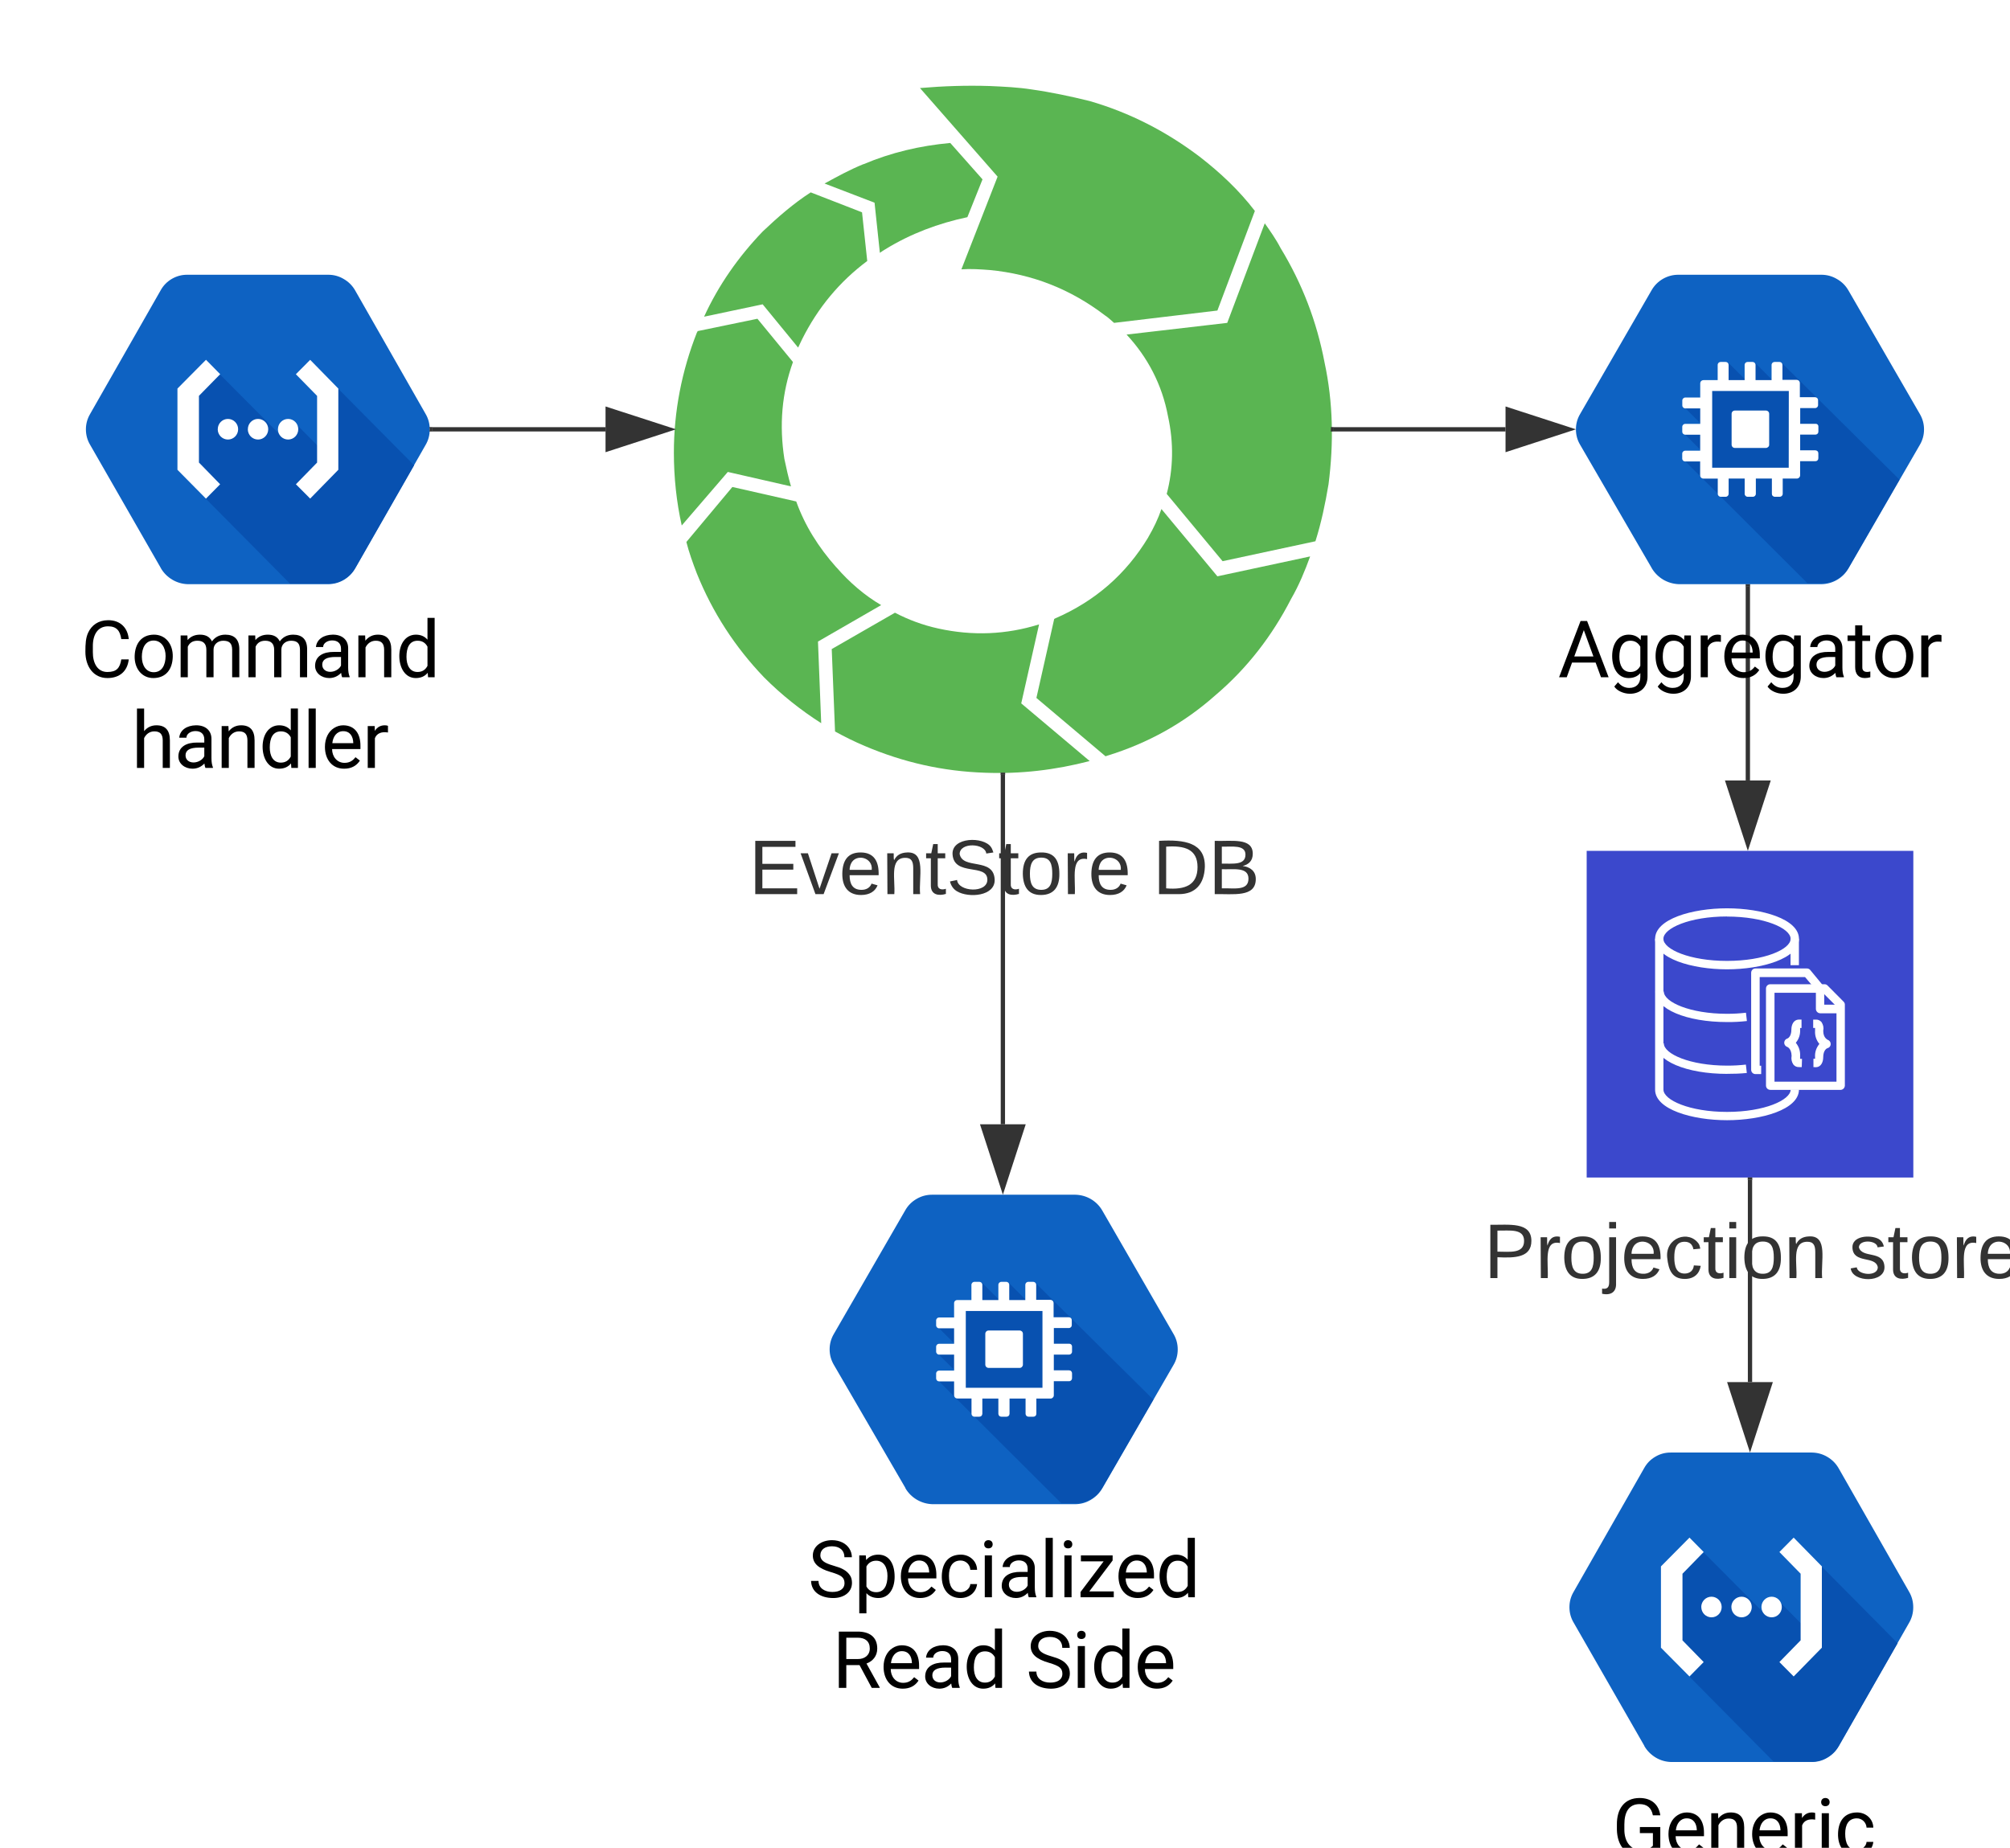 <svg xmlns="http://www.w3.org/2000/svg" xmlns:xlink="http://www.w3.org/1999/xlink" xmlns:lucid="lucid" width="467.66" height="430.01"><g transform="translate(-453.333 -261.991)" lucid:page-tab-id="kGH0RpsZ0XR1"><path d="M0 0h1760v1360H0z" fill="#fff"/><path d="M860 398.4v45.22" stroke="#333" fill="none"/><path d="M860.5 398.42h-1v-.5h1z" stroke="#333" stroke-width=".05" fill="#333"/><path d="M860 458.38l-4.64-14.26h9.28z" stroke="#333" fill="#333"/><g class="lucid-layer" lucid:layer-id="4e10FtYQ.9FP" display="block"><path d="M610.5 453.97h152.72V478h-152.7z" fill="none"/><use xlink:href="#a" transform="matrix(1,0,0,1,610.51,453.972) translate(17.05 16.1)"/><use xlink:href="#b" transform="matrix(1,0,0,1,610.51,453.972) translate(111 16.1)"/><path d="M736.58 334.26l8.72-23.18c-3.67-4.8-8.1-8.95-12.86-12.63-7.8-5.9-16.23-10.23-25.56-12.94-4.44-1.1-9.04-2.07-13.48-2.7-3.2-.5-6.43-.65-9.8-.8-5.35-.17-10.7 0-16.22.47l18.06 20.62-8.42 21.57c2.14-.16 4.44 0 6.58.16 9.96.95 18.84 4.47 26.8 10.54.76.48 1.38 1.12 2.14 1.76z" stroke="#000" stroke-opacity="0" stroke-width=".98" fill="#5ab552"/><path d="M654.2 300.2c-3.2 1.3-6.1 2.9-9.02 4.5l11.63 4.46 1.24 11.67c.46-.32.92-.64 1.22-.8 5.97-3.68 12.4-6.07 19.14-7.5l3.52-8.8-7.5-8.47c-7.04.64-13.78 2.23-20.2 4.95z" stroke="#000" stroke-opacity="0" stroke-width=".98" fill="#5ab552"/><path d="M653.9 311.4l-11.94-4.64c-3.98 2.56-7.65 5.76-11.17 9.1-5.68 5.93-10.27 12.48-13.64 19.83l13.63-2.88 8.25 10.07.92-1.93c3.68-7.35 8.73-13.43 15.16-18.22zM720.5 387c1.23-2.08 2.3-4.32 3.06-6.55l13.02 15.66 21.58-4.63c-1.22 3.36-2.6 6.72-4.44 9.9-4.44 8.64-10.25 16.16-17.6 22.4-7.35 6.54-15.77 11.18-25.1 14.05l-.47.16-16.08-13.58 4.14-18.38.3-.16c9.2-4 16.4-10.23 21.6-18.86z" stroke="#000" stroke-opacity="0" stroke-width=".98" fill="#5ab552"/><path d="M751.27 319.7c-1.07-2.07-2.44-4-3.67-5.74l-8.73 23.17-23.42 2.72c4.9 5.27 8.27 11.67 9.64 19.02 1.37 6.23 1.22 12.3-.3 18.06l13 15.66 21.6-4.64c1.37-4.32 2.3-8.8 3.05-13.27 1.23-9.6 1.07-19.03-.92-28.3-1.83-9.6-5.2-18.38-10.26-26.7zM615.63 339.05l13.93-2.88 8.27 10.07c-2.6 7.2-3.22 14.7-2 22.54.47 2.24.93 4.3 1.54 6.4l-14.7-3.36-10.72 12.46c-1.22-5.43-1.83-11.2-1.83-16.94 0-9.6 1.83-19.02 5.36-27.97 0 0 .15-.16.15-.32z" stroke="#000" stroke-opacity="0" stroke-width=".98" fill="#5ab552"/><path d="M647.93 394.03c-4.13-4.63-7.35-9.75-9.34-15.34l-14.86-3.37-10.7 12.8c.6 2.4 1.52 4.94 2.44 7.34 3.67 9.1 8.88 17.1 15.6 24.13 4.15 4.16 8.6 7.68 13.33 10.7l-.75-19 14.7-8.48c-3.83-2.24-7.36-5.27-10.42-8.8z" stroke="#000" stroke-opacity="0" stroke-width=".98" fill="#5ab552"/><path d="M661.56 404.58c3.06 1.6 6.43 2.88 10.1 3.68 7.96 1.75 15.77 1.43 23.43-.96l-4.15 18.38 15.93 13.42c-7.97 2.08-16.08 3.04-24.35 2.72-9.8-.32-18.98-2.4-28-6.23-2.3-.97-4.6-2.1-6.9-3.37l-.77-19.18z" stroke="#000" stroke-opacity="0" stroke-width=".98" fill="#5ab552"/><path d="M837.63 394.18L821 365.54c-.67-1.1-1-2.32-1-3.63 0-1.3.33-2.5 1-3.62l16.57-28.7c.64-1.14 1.53-2.04 2.66-2.7 1.14-.65 2.35-.97 3.66-.96h33.2c1.3 0 2.53.33 3.65 1 1.13.64 2.02 1.53 2.67 2.66l16.58 28.7c.66 1.12 1 2.33 1 3.63 0 1.32-.34 2.53-1 3.64l-16.58 28.7c-.65 1.14-1.54 2.02-2.67 2.68-1.12.65-2.35.98-3.65 1h-33.14c-1.3-.05-2.52-.4-3.65-1.06-1.1-.66-2-1.55-2.67-2.68zm0 0" fill="#0e62c2"/><path d="M867.87 346.43l-1.96 4.22-4.3-4.3-1.95 4.24-4.18-4.17-1.02 5.1-3.73.63-.75 3.34-4.88 1.14 4.36 4.36-4.3 1.9 4.3 4.28-4.37 1.83 28.78 28.72h3.28c1.3 0 2.53-.33 3.66-1 1.12-.64 2-1.54 2.67-2.67l11.8-20.44z" fill="#0851b0"/><path d="M864.2 357.53H857c-.15 0-.28.03-.4.1-.12.06-.22.15-.28.27-.07.12-.1.25-.1.38v7.2c0 .13.03.26.1.38.06.12.16.2.28.28.12.06.25.1.4.1h7.2c.2 0 .4-.1.53-.23.15-.13.23-.3.23-.52v-7.2c0-.13-.03-.26-.1-.38-.06-.12-.16-.2-.28-.28-.12-.06-.25-.1-.38-.1z" fill="#fff"/><path d="M875.64 356.96c.2 0 .36-.07.5-.2.13-.15.2-.3.2-.5v-1.13c0-.2-.07-.35-.2-.5-.14-.13-.3-.2-.5-.2h-3.54v-3.27c0-.14-.03-.27-.1-.4-.06-.12-.15-.2-.27-.27-.12-.07-.25-.1-.4-.1h-3.28v-3.47c0-.2-.06-.35-.2-.5-.14-.13-.3-.2-.5-.2h-1.13c-.2 0-.35.07-.5.2-.13.15-.2.3-.2.5v3.53h-3.73v-3.53c0-.2-.07-.35-.2-.5-.15-.13-.3-.2-.5-.2h-1.14c-.2 0-.36.07-.5.2-.13.15-.2.3-.2.5v3.53h-3.73v-3.53c0-.2-.06-.35-.2-.5-.14-.13-.3-.2-.5-.2h-1.14c-.2 0-.36.07-.5.2-.13.15-.2.3-.2.5v3.53h-3.28c-.14 0-.27.03-.4.1-.1.06-.2.15-.28.27-.06.12-.1.25-.1.38v3.3h-3.47c-.2 0-.35.07-.48.2-.15.14-.22.3-.22.5v1.13c0 .2.07.35.2.5.14.12.3.2.5.2h3.47v3.6h-3.48c-.2 0-.35.06-.48.2-.15.13-.22.3-.22.5v1.12c0 .2.07.35.2.5.14.12.3.2.5.2h3.47v3.72h-3.48c-.2 0-.35.06-.48.2-.15.13-.22.3-.22.5v1.13c0 .2.07.35.2.48.14.14.3.2.5.2h3.47v3.22c0 .14.03.26.1.4.06.1.16.2.28.27.12.06.25.1.4.1H853v3.53c0 .2.07.35.2.5.14.12.3.2.5.2h1.13c.2 0 .36-.08.5-.2.14-.15.2-.3.2-.5v-3.54h3.73v3.54c0 .2.07.35.2.5.14.12.3.2.5.2h1.2c.2 0 .36-.08.5-.2.13-.15.2-.3.2-.5v-3.54h3.73v3.54c0 .2.05.35.2.5.13.12.3.2.5.2h1.12c.2 0 .36-.08.5-.2.13-.15.2-.3.2-.5v-3.54h3.3c.2 0 .37-.08.52-.22.15-.15.23-.33.23-.54v-3.28h3.54c.2 0 .36-.06.5-.2s.2-.3.2-.5v-1.13c0-.2-.06-.36-.2-.5-.14-.13-.3-.2-.5-.2h-3.53v-3.66h3.54c.2 0 .36-.07.5-.2.14-.14.2-.3.2-.5v-1.12c0-.13 0-.24-.06-.35-.06-.1-.13-.2-.24-.26-.1-.05-.2-.08-.33-.08h-3.6v-3.66zm-6.13 13.88H851.7v-17.86h17.83zm0 0z" fill="#fff"/><use xlink:href="#c" transform="matrix(1,0,0,1,820,402.906) translate(-4.175 16.699)"/><path d="M490.75 394.18l-16.43-28.64c-.66-1.1-1-2.32-1-3.63 0-1.3.34-2.5 1-3.62l16.37-28.7c.62-1.14 1.5-2.04 2.62-2.7 1.12-.65 2.32-.97 3.6-.96h32.8c1.3 0 2.5.33 3.62 1 1.1.64 2 1.53 2.64 2.66l16.37 28.7c.66 1.12.98 2.33.98 3.63 0 1.32-.32 2.53-.98 3.64l-16.37 28.7c-.65 1.14-1.53 2.02-2.64 2.68-1.1.65-2.32.98-3.6 1H497c-1.3-.05-2.5-.4-3.6-1.06s-2-1.55-2.65-2.68zm0 0" fill="#0e62c2"/><path d="M532.17 352.6l-2.37 2.34.5 14.9-2.13 3.15-1.24-1.28h1.12v-5.17l-5.5-5.55-3.94 2 .14.45-14.12-14.2-6.75 3.42-.8 7 2.3 12.75 3.37 3.34-1.43 2.4 19.5 19.68h8.93c1.3 0 2.5-.33 3.6-1 1.12-.64 2-1.53 2.65-2.66l13.68-23.9z" fill="#0851b0"/><path d="M501.25 378.03l3.3-3.34-4.93-5.06v-15.52l4.94-5.04-3.3-3.35-6.64 6.7v18.9z" fill="#fff"/><path d="M504 361.88c0-1.33 1.05-2.4 2.37-2.4 1.3 0 2.37 1.07 2.37 2.4 0 1.32-1.06 2.4-2.37 2.4-1.32 0-2.38-1.08-2.38-2.4zM511 361.88c0-1.33 1.05-2.4 2.37-2.4 1.3 0 2.37 1.07 2.37 2.4 0 1.32-1.06 2.4-2.37 2.4-1.32 0-2.38-1.08-2.38-2.4zM518 361.88c0-1.33 1.05-2.4 2.37-2.4 1.3 0 2.36 1.07 2.36 2.4 0 1.32-1.05 2.4-2.36 2.4-1.32 0-2.38-1.08-2.38-2.4z" fill="#fff"/><path d="M525.5 345.73l-3.33 3.35 4.94 5.04v15.52l-4.93 5.05 3.32 3.33 6.55-6.7v-18.9z" fill="#fff"/><g><use xlink:href="#d" transform="matrix(1,0,0,1,473.333,402.906) translate(-1.204 16.699)"/><use xlink:href="#e" transform="matrix(1,0,0,1,473.333,402.906) translate(10.608 37.793)"/></g></g><g class="lucid-layer" lucid:layer-id="Zf101XUilfpJ" display="block"><path d="M822.5 460h76v76.02h-76V460z" stroke="#fff" stroke-opacity="0" stroke-width="2" fill="#3b48cc"/><path d="M863.1 511.95h-1.33c-.56 0-1-.45-1-1v-22.58c0-.56.44-1 1-1h11.97c.3 0 .56.12.76.34l3.03 3.67-1.42 1.3-2.8-3.3h-10.56V510h.35z" stroke="#fff" stroke-opacity="0" stroke-width="2" fill="#fff"/><path d="M881.6 515.62h-16.38c-.56 0-1-.45-1-1v-22.58c0-.56.44-1 1-1h12.63c.28 0 .5.1.7.3l3.75 3.78c.18.2.27.4.27.68v18.83c-.02.54-.44.96-.97 1zm-15.4-1.9h14.42V496.2l-3.17-3.17H866.2z" stroke="#fff" stroke-opacity="0" stroke-width="2" fill="#fff"/><path d="M881.6 497.8h-4.75c-.56 0-1.02-.47-1.02-1.02V492h1.94v3.8h3.8zM872.54 510.32h-.64c-.52.02-.96-.18-1.3-.58-.42-.62-.55-1.3-.42-2.04-.05-1.8-1.07-2.1-1.07-2.1-.5-.2-.78-.77-.58-1.3.1-.28.3-.48.6-.6.08 0 1-.36 1-2.14 0-1.07.5-2.25 1.7-2.3h.66v1.96h-.33v.34c.07 1.18-.26 2.2-1 3.1.74.93 1.07 1.95 1 3.13v.61h.44zM875.26 510.32v-1.94h.38v-.33c-.08-1.18.26-2.2 1-3.12-.74-.9-1.07-1.94-1-3.1v-.2-.42h-.44v-1.94h.64c.52-.02.96.2 1.3.58.4.62.55 1.3.4 2.03 0 1.72 1.03 2.03 1.03 2.1.44.13.72.54.7 1 0 .45-.3.82-.72.93-.08 0-1.02.37-1.02 2.16 0 1.06-.5 2.25-1.68 2.28zM855.15 487.57c-8.1 0-16.73-2.5-16.73-7.1s8.6-7.1 16.73-7.1c8.14 0 16.74 2.5 16.74 7.1s-8.65 7.1-16.75 7.1zm0-12.3c-8.7 0-14.8 2.74-14.8 5.2 0 2.43 6.1 5.14 14.8 5.14 8.7 0 14.8-2.7 14.8-5.14 0-2.45-6.1-5.18-14.8-5.18z" stroke="#fff" stroke-opacity="0" stroke-width="2" fill="#fff"/><path d="M869.93 480.45h1.95v6.15h-1.95v-6.15zM855.15 522.68c-8.1 0-16.73-2.5-16.73-7.1v-35.13h1.94v35.1c0 2.44 6.1 5.2 14.8 5.2 8.7 0 14.8-2.76 14.8-5.2h1.93c0 4.64-8.65 7.13-16.75 7.13z" stroke="#fff" stroke-opacity="0" stroke-width="2" fill="#fff"/><path d="M855.18 499.84c-9.52 0-16.7-3.04-16.7-7.1h1.97c0 2.45 6.1 5.18 14.73 5.18 1.55 0 2.85-.08 4.38-.25l.22 1.93c-1.62.18-2.98.25-4.6.24zM855.2 511.9c-9.54 0-16.7-3.04-16.7-7.1h1.95c0 2.45 6.08 5.18 14.74 5.18 1.52 0 2.82-.07 4.35-.24l.22 1.95c-1.6.16-2.98.2-4.58.2z" stroke="#fff" stroke-opacity="0" stroke-width="2" fill="#fff"/><use xlink:href="#f" transform="matrix(1,0,0,1,792.486,545.019) translate(6.1 14.4)"/><use xlink:href="#g" transform="matrix(1,0,0,1,792.486,545.019) translate(90.95 14.4)"/><path d="M553.83 361.9h40.4" stroke="#333" fill="none"/><path d="M553.85 362.4h-.58l.06-.5-.06-.5h.58z" stroke="#333" stroke-width=".05" fill="#333"/><path d="M609 361.9l-14.28 4.64v-9.27z" stroke="#333" fill="#333"/><path d="M763.5 361.9h40.12" stroke="#333" fill="none"/><path d="M763.5 362.4h-.53l.04-1h.5z" stroke="#333" stroke-width=".05" fill="#333"/><path d="M818.38 361.9l-14.26 4.64v-9.27z" stroke="#333" fill="#333"/><path d="M664 608.28l-16.64-28.64c-.66-1.12-1-2.33-1-3.63 0-1.3.34-2.5 1-3.62l16.57-28.7c.64-1.15 1.54-2.05 2.67-2.7 1.13-.66 2.35-.98 3.66-.97h33.2c1.3.02 2.53.35 3.66 1 1.12.66 2.02 1.54 2.67 2.67l16.56 28.7c.67 1.12 1 2.33 1 3.64 0 1.3-.33 2.52-1 3.64l-16.57 28.7c-.66 1.13-1.56 2.02-2.68 2.67-1.13.67-2.35 1-3.65 1h-33.15c-1.3-.04-2.5-.38-3.64-1.04-1.13-.67-2.02-1.56-2.68-2.68zm0 0" fill="#0e62c2"/><path d="M694.23 560.52l-1.96 4.23-4.3-4.3-1.96 4.23-4.17-4.16-1 5.1-3.74.64-.77 3.34-4.87 1.14 4.36 4.35-4.3 1.9 4.3 4.27-4.36 1.84 28.78 28.7h3.3c1.3 0 2.52-.32 3.64-.97 1.13-.66 2.02-1.55 2.68-2.68l11.82-20.44z" fill="#0851b0"/><path d="M690.56 571.62h-7.2c-.14 0-.27.03-.4.1-.1.06-.2.15-.28.28-.06.12-.1.24-.1.38v7.2c0 .13.04.25.1.37.07.13.17.22.3.28.1.07.24.1.38.1h7.2c.2 0 .4-.08.54-.23.14-.14.23-.32.23-.53v-7.2c0-.13-.04-.25-.1-.37-.07-.13-.16-.22-.3-.28-.1-.07-.23-.1-.37-.1z" fill="#fff"/><path d="M702 571.05c.2 0 .36-.07.5-.2.14-.14.2-.3.2-.5v-1.13c0-.2-.06-.35-.2-.48-.14-.14-.3-.2-.5-.2h-3.53v-3.3c0-.13-.03-.26-.1-.38-.06-.12-.15-.2-.27-.27-.12-.08-.25-.1-.4-.1h-3.28V561c0-.2-.07-.35-.2-.5-.14-.12-.3-.2-.5-.2h-1.13c-.2 0-.37.08-.5.2-.14.15-.2.3-.2.5v3.53h-3.74v-3.53c0-.2-.07-.35-.2-.5-.14-.12-.3-.2-.5-.2h-1.13c-.2 0-.36.08-.5.2-.13.15-.2.3-.2.5v3.53h-3.73v-3.53c0-.2-.07-.35-.2-.5-.14-.12-.3-.2-.5-.2h-1.14c-.2 0-.35.08-.5.2-.12.15-.2.3-.2.5v3.53h-3.28c-.13 0-.26.03-.4.1-.1.06-.2.15-.27.28-.05.12-.1.24-.08.38v3.3h-3.48c-.2 0-.35.06-.5.2-.12.14-.2.3-.2.5v1.12c0 .2.08.35.2.5.15.13.3.2.5.2h3.48v3.6h-3.48c-.2 0-.35.06-.5.2-.12.14-.2.3-.2.5v1.12c0 .2.08.35.2.5.15.13.3.2.5.2h3.48v3.72h-3.48c-.2 0-.35.07-.5.2-.12.14-.2.3-.2.5v1.13c0 .18.08.34.2.48.15.14.3.2.5.2h3.48v3.22c0 .14.03.26.1.38.06.12.15.22.27.28.12.07.25.1.38.1h3.3V591c0 .18.06.34.2.48.13.14.3.2.48.2h1.14c.2 0 .36-.06.5-.2.13-.14.2-.3.2-.5v-3.52h3.73V591c0 .18.07.34.2.48.14.14.3.2.5.2h1.2c.2 0 .35-.06.5-.2.13-.14.2-.3.2-.5v-3.52h3.73V591c0 .18.06.34.2.48.14.14.3.2.5.2h1.13c.18 0 .34-.06.48-.2.14-.14.2-.3.2-.5v-3.52h3.3c.2 0 .38-.08.53-.23.15-.14.23-.32.23-.53v-3.28h3.54c.2 0 .36-.07.5-.2.13-.14.2-.3.2-.5v-1.13c0-.2-.07-.37-.2-.5-.14-.14-.3-.2-.5-.2h-3.54v-3.66h3.54c.2 0 .36-.07.5-.2.13-.15.2-.3.2-.5v-1.13c0-.1 0-.23-.07-.34-.05-.1-.12-.2-.23-.26-.1-.06-.2-.1-.33-.1h-3.6v-3.65zm-6.12 13.9h-17.84v-17.87h17.84zm0 0z" fill="#fff"/><use xlink:href="#h" transform="matrix(1,0,0,1,646.367,617) translate(-5.049 16.699)"/><use xlink:href="#i" transform="matrix(1,0,0,1,646.367,617) translate(0.624 37.793)"/><use xlink:href="#j" transform="matrix(1,0,0,1,646.367,617) translate(45.642 37.793)"/><path d="M686.67 442.3v81.33" stroke="#333" fill="none"/><path d="M687.17 442.3h-1v-.5h1z" stroke="#333" stroke-width=".05" fill="#333"/><path d="M686.67 538.4l-4.64-14.27h9.27z" stroke="#333" fill="#333"/></g><g class="lucid-layer" lucid:layer-id="gg10C7k1h-~." display="block"><path d="M860.5 536.52v47.1" stroke="#333" fill="none"/><path d="M861 536.53h-1v-.5h1z" stroke="#333" stroke-width=".05" fill="#333"/><path d="M860.5 598.4l-4.64-14.27h9.27z" stroke="#333" fill="#333"/><path d="M835.92 668.28l-16.43-28.64c-.67-1.12-1-2.33-1-3.63 0-1.3.33-2.5 1-3.62l16.36-28.7c.63-1.15 1.5-2.05 2.63-2.7 1.1-.66 2.3-.98 3.6-.97h32.8c1.3.02 2.5.35 3.6 1 1.12.66 2 1.54 2.65 2.67l16.37 28.7c.66 1.12.98 2.33.98 3.64 0 1.3-.32 2.52-.98 3.64l-16.37 28.7c-.65 1.13-1.53 2.02-2.64 2.67-1.1.67-2.3 1-3.6 1h-32.73c-1.3-.04-2.5-.38-3.6-1.04-1.1-.67-2-1.56-2.65-2.68zm0 0" fill="#0e62c2"/><path d="M877.34 626.7l-2.37 2.33.5 14.9-2.13 3.15-1.24-1.27h1.12v-5.16l-5.5-5.55-3.94 2 .13.45-14.1-14.2-6.76 3.4-.8 7.02 2.3 12.74 3.37 3.35-1.42 2.4 19.5 19.7h8.92c1.3-.02 2.5-.35 3.6-1 1.12-.66 2-1.54 2.65-2.67l13.68-23.9z" fill="#0851b0"/><path d="M846.42 652.13l3.3-3.35-4.93-5.05v-15.5l4.93-5.06-3.3-3.35-6.64 6.7v18.92z" fill="#fff"/><path d="M849.16 635.97c0-1.32 1.06-2.4 2.38-2.4 1.3 0 2.37 1.08 2.37 2.4 0 1.33-1.05 2.4-2.36 2.4-1.32 0-2.38-1.07-2.38-2.4zM856.16 635.97c0-1.32 1.06-2.4 2.38-2.4 1.3 0 2.37 1.08 2.37 2.4 0 1.33-1.05 2.4-2.36 2.4-1.32 0-2.38-1.07-2.38-2.4zM863.16 635.97c0-1.32 1.06-2.4 2.38-2.4 1.3 0 2.36 1.08 2.36 2.4 0 1.33-1.05 2.4-2.36 2.4-1.32 0-2.38-1.07-2.38-2.4z" fill="#fff"/><path d="M870.66 619.82l-3.32 3.35 4.94 5.05v15.5l-4.94 5.06 3.32 3.35 6.56-6.7v-18.92z" fill="#fff"/><use xlink:href="#k" transform="matrix(1,0,0,1,818.505,677) translate(9.927 16.699)"/><use xlink:href="#i" transform="matrix(1,0,0,1,818.505,677) translate(0.624 37.793)"/><use xlink:href="#j" transform="matrix(1,0,0,1,818.505,677) translate(45.642 37.793)"/></g><defs><path fill="#333" d="M30 0v-248h187v28H63v79h144v27H63v87h162V0H30" id="l"/><path fill="#333" d="M108 0H70L1-190h34L89-25l56-165h34" id="m"/><path fill="#333" d="M100-194c63 0 86 42 84 106H49c0 40 14 67 53 68 26 1 43-12 49-29l28 8c-11 28-37 45-77 45C44 4 14-33 15-96c1-61 26-98 85-98zm52 81c6-60-76-77-97-28-3 7-6 17-6 28h103" id="n"/><path fill="#333" d="M117-194c89-4 53 116 60 194h-32v-121c0-31-8-49-39-48C34-167 62-67 57 0H25l-1-190h30c1 10-1 24 2 32 11-22 29-35 61-36" id="o"/><path fill="#333" d="M59-47c-2 24 18 29 38 22v24C64 9 27 4 27-40v-127H5v-23h24l9-43h21v43h35v23H59v120" id="p"/><path fill="#333" d="M185-189c-5-48-123-54-124 2 14 75 158 14 163 119 3 78-121 87-175 55-17-10-28-26-33-46l33-7c5 56 141 63 141-1 0-78-155-14-162-118-5-82 145-84 179-34 5 7 8 16 11 25" id="q"/><path fill="#333" d="M100-194c62-1 85 37 85 99 1 63-27 99-86 99S16-35 15-95c0-66 28-99 85-99zM99-20c44 1 53-31 53-75 0-43-8-75-51-75s-53 32-53 75 10 74 51 75" id="r"/><path fill="#333" d="M114-163C36-179 61-72 57 0H25l-1-190h30c1 12-1 29 2 39 6-27 23-49 58-41v29" id="s"/><g id="a"><use transform="matrix(0.05,0,0,0.05,0,0)" xlink:href="#l"/><use transform="matrix(0.05,0,0,0.05,12,0)" xlink:href="#m"/><use transform="matrix(0.05,0,0,0.05,21,0)" xlink:href="#n"/><use transform="matrix(0.05,0,0,0.05,31,0)" xlink:href="#o"/><use transform="matrix(0.05,0,0,0.05,41,0)" xlink:href="#p"/><use transform="matrix(0.05,0,0,0.05,46,0)" xlink:href="#q"/><use transform="matrix(0.05,0,0,0.05,58,0)" xlink:href="#p"/><use transform="matrix(0.05,0,0,0.05,63,0)" xlink:href="#r"/><use transform="matrix(0.05,0,0,0.05,73,0)" xlink:href="#s"/><use transform="matrix(0.05,0,0,0.05,78.95,0)" xlink:href="#n"/></g><path fill="#333" d="M30-248c118-7 216 8 213 122C240-48 200 0 122 0H30v-248zM63-27c89 8 146-16 146-99s-60-101-146-95v194" id="t"/><path fill="#333" d="M160-131c35 5 61 23 61 61C221 17 115-2 30 0v-248c76 3 177-17 177 60 0 33-19 50-47 57zm-97-11c50-1 110 9 110-42 0-47-63-36-110-37v79zm0 115c55-2 124 14 124-45 0-56-70-42-124-44v89" id="u"/><g id="b"><use transform="matrix(0.05,0,0,0.05,0,0)" xlink:href="#t"/><use transform="matrix(0.05,0,0,0.05,12.95,0)" xlink:href="#u"/></g><path d="M973-380H363L226 0H28l556-1456h168L1309 0h-197zM421-538h495l-248-681" id="v"/><path d="M521 20C240 20 96-239 96-550c0-303 147-552 427-552 132 0 235 47 309 140l9-120h169V-26c4 277-183 454-459 452-165-1-334-81-400-187l96-111c79 98 176 147 291 147 180 1 288-109 286-290v-93C750-23 649 20 521 20zm48-965c-209 0-287 178-287 416 0 217 86 392 285 392 117 0 202-53 257-159v-494c-57-103-142-155-255-155" id="w"/><path d="M663-916c-163-27-288 18-338 148V0H140v-1082h180l3 125c61-97 147-145 258-145 36 0 63 5 82 14v172" id="x"/><path d="M599-131c141 0 220-65 285-146l113 88C906-50 770 20 589 20 281 21 93-214 93-545c0-223 93-397 233-485 74-48 154-72 240-72 300 2 449 218 445 537v77H278c0 197 129 357 321 357zm227-509c-3-180-88-310-260-310-170 0-264 140-282 310h542" id="y"/><path d="M561-1102c238-4 403 126 403 351v498c0 99 13 178 38 237V0H808c-11-21-19-59-26-114C696-25 593 20 474 20c-199 0-368-130-365-320 4-251 214-359 490-356h180v-85c-1-135-86-212-229-212-115 0-232 67-233 171H131c20-205 206-316 430-320zM294-326c0 117 90 185 207 185 122 0 239-75 278-162v-222H634c-227 0-340 66-340 199" id="z"/><path d="M456 20C285 20 205-92 206-268v-671H9v-143h197v-262h185v262h202v143H391v671c-9 125 92 149 207 118V0c-49 13-96 20-142 20" id="A"/><path d="M584 20C278 26 81-227 91-551c10-320 175-545 491-551 308-5 503 247 494 573-9 322-175 543-492 549zm-2-970c-208 0-305 185-305 421 0 216 106 398 307 398 211 0 307-186 307-420 0-214-109-399-309-399" id="B"/><g id="c"><use transform="matrix(0.009,0,0,0.009,0,0)" xlink:href="#v"/><use transform="matrix(0.009,0,0,0.009,11.742,0)" xlink:href="#w"/><use transform="matrix(0.009,0,0,0.009,21.841,0)" xlink:href="#w"/><use transform="matrix(0.009,0,0,0.009,31.939,0)" xlink:href="#x"/><use transform="matrix(0.009,0,0,0.009,37.863,0)" xlink:href="#y"/><use transform="matrix(0.009,0,0,0.009,47.399,0)" xlink:href="#w"/><use transform="matrix(0.009,0,0,0.009,57.498,0)" xlink:href="#z"/><use transform="matrix(0.009,0,0,0.009,67.289,0)" xlink:href="#A"/><use transform="matrix(0.009,0,0,0.009,72.993,0)" xlink:href="#B"/><use transform="matrix(0.009,0,0,0.009,83.259,0)" xlink:href="#x"/></g><path d="M688-137c238 0 323-102 359-325h193c-32 297-228 482-552 482-361 0-569-299-569-680 0-197 8-360 73-497 88-186 257-317 513-319 316-2 509 195 535 488h-193c-31-212-118-330-342-330-272 0-397 224-393 523v141c-3 282 115 517 376 517" id="C"/><path d="M1240-945c-141 0-250 95-250 227V0H804v-709c0-157-77-236-231-236-121 0-204 52-249 155V0H139v-1082h175l5 120c79-93 186-140 321-140 151 0 254 58 309 174 69-98 181-174 345-174 237 0 362 126 362 377V0h-185v-714c-2-159-67-231-231-231" id="D"/><path d="M589-945c-131 0-219 81-264 174V0H140v-1082h175l6 136c83-104 191-156 324-156 229 0 346 129 346 387V0H806v-716c-2-153-65-229-217-229" id="E"/><path d="M520 20C244 20 95-247 95-550c0-298 151-550 427-552 127 0 227 43 301 130v-564h185V0H838l-9-116C755-25 652 20 520 20zm48-965c-210 0-288 177-288 416 0 218 87 392 286 392 117 0 203-53 257-158v-497c-55-102-140-153-255-153" id="F"/><g id="d"><use transform="matrix(0.009,0,0,0.009,0,0)" xlink:href="#C"/><use transform="matrix(0.009,0,0,0.009,11.716,0)" xlink:href="#B"/><use transform="matrix(0.009,0,0,0.009,21.981,0)" xlink:href="#D"/><use transform="matrix(0.009,0,0,0.009,37.758,0)" xlink:href="#D"/><use transform="matrix(0.009,0,0,0.009,53.534,0)" xlink:href="#z"/><use transform="matrix(0.009,0,0,0.009,63.325,0)" xlink:href="#E"/><use transform="matrix(0.009,0,0,0.009,73.257,0)" xlink:href="#F"/></g><path d="M589-945c-131 0-219 81-264 174V0H140v-1536h185v585c82-101 189-151 320-151 229 0 346 129 346 387V0H806v-716c-2-153-65-229-217-229" id="G"/><path d="M341 0H156v-1536h185V0" id="H"/><g id="e"><use transform="matrix(0.009,0,0,0.009,0,0)" xlink:href="#G"/><use transform="matrix(0.009,0,0,0.009,9.914,0)" xlink:href="#z"/><use transform="matrix(0.009,0,0,0.009,19.705,0)" xlink:href="#E"/><use transform="matrix(0.009,0,0,0.009,29.637,0)" xlink:href="#F"/><use transform="matrix(0.009,0,0,0.009,39.788,0)" xlink:href="#H"/><use transform="matrix(0.009,0,0,0.009,44.156,0)" xlink:href="#y"/><use transform="matrix(0.009,0,0,0.009,53.692,0)" xlink:href="#x"/></g><path fill="#333" d="M30-248c87 1 191-15 191 75 0 78-77 80-158 76V0H30v-248zm33 125c57 0 124 11 124-50 0-59-68-47-124-48v98" id="I"/><path fill="#333" d="M24-231v-30h32v30H24zM-9 49c24 4 33-6 33-30v-209h32V24c2 40-23 58-65 49V49" id="J"/><path fill="#333" d="M96-169c-40 0-48 33-48 73s9 75 48 75c24 0 41-14 43-38l32 2c-6 37-31 61-74 61-59 0-76-41-82-99-10-93 101-131 147-64 4 7 5 14 7 22l-32 3c-4-21-16-35-41-35" id="K"/><path fill="#333" d="M24-231v-30h32v30H24zM24 0v-190h32V0H24" id="L"/><g id="f"><use transform="matrix(0.05,0,0,0.05,0,0)" xlink:href="#I"/><use transform="matrix(0.05,0,0,0.05,12,0)" xlink:href="#s"/><use transform="matrix(0.05,0,0,0.05,17.95,0)" xlink:href="#r"/><use transform="matrix(0.05,0,0,0.05,27.95,0)" xlink:href="#J"/><use transform="matrix(0.05,0,0,0.05,31.9,0)" xlink:href="#n"/><use transform="matrix(0.05,0,0,0.05,41.9,0)" xlink:href="#K"/><use transform="matrix(0.05,0,0,0.05,50.9,0)" xlink:href="#p"/><use transform="matrix(0.05,0,0,0.05,55.9,0)" xlink:href="#L"/><use transform="matrix(0.05,0,0,0.05,59.85,0)" xlink:href="#r"/><use transform="matrix(0.05,0,0,0.05,69.85,0)" xlink:href="#o"/></g><path fill="#333" d="M135-143c-3-34-86-38-87 0 15 53 115 12 119 90S17 21 10-45l28-5c4 36 97 45 98 0-10-56-113-15-118-90-4-57 82-63 122-42 12 7 21 19 24 35" id="M"/><g id="g"><use transform="matrix(0.05,0,0,0.05,0,0)" xlink:href="#M"/><use transform="matrix(0.05,0,0,0.05,9,0)" xlink:href="#p"/><use transform="matrix(0.05,0,0,0.05,14,0)" xlink:href="#r"/><use transform="matrix(0.05,0,0,0.05,24,0)" xlink:href="#s"/><use transform="matrix(0.05,0,0,0.05,29.95,0)" xlink:href="#n"/></g><path d="M631-137c179 0 314-70 314-231 0-71-25-127-75-166s-141-77-272-115c-165-47-285-106-360-175s-112-154-112-255c0-245 231-397 495-397 206 0 369 89 449 218 43 68 65 142 65 223H942c0-184-129-283-321-283-172 0-299 76-301 236 0 59 26 109 76 150s135 78 256 113c205 59 345 116 436 256 35 53 50 119 50 193-2 256-231 398-507 390C333 12 90-129 80-422h193c0 187 160 285 358 285" id="N"/><path d="M632-1102c291 0 422 251 422 573 0 297-141 548-419 549-131 0-235-42-310-125v521H140v-1498h169l9 120c75-93 180-140 314-140zm-53 971c207 0 290-180 290-419 0-218-92-395-292-395-112 0-196 50-252 149v517c55 99 140 148 254 148" id="O"/><path d="M277-555c0 244 77 420 297 424 127 2 249-93 255-210h175C980-127 805 20 574 20 258 20 81-222 92-562c11-319 164-533 481-540 237-5 426 165 431 392H829c-7-133-115-242-256-240-209 4-296 166-296 395" id="P"/><path d="M341 0H156v-1082h185V0zm-91-1264c-68 0-108-42-109-105 0-62 41-107 109-107s110 44 110 107-42 105-110 105" id="Q"/><path d="M314-151h633V0H88v-136l597-793H97v-153h820v131" id="R"/><g id="h"><use transform="matrix(0.009,0,0,0.009,0,0)" xlink:href="#N"/><use transform="matrix(0.009,0,0,0.009,10.679,0)" xlink:href="#O"/><use transform="matrix(0.009,0,0,0.009,20.777,0)" xlink:href="#y"/><use transform="matrix(0.009,0,0,0.009,30.313,0)" xlink:href="#P"/><use transform="matrix(0.009,0,0,0.009,39.735,0)" xlink:href="#Q"/><use transform="matrix(0.009,0,0,0.009,44.104,0)" xlink:href="#z"/><use transform="matrix(0.009,0,0,0.009,53.895,0)" xlink:href="#H"/><use transform="matrix(0.009,0,0,0.009,58.263,0)" xlink:href="#Q"/><use transform="matrix(0.009,0,0,0.009,62.631,0)" xlink:href="#R"/><use transform="matrix(0.009,0,0,0.009,71.411,0)" xlink:href="#y"/><use transform="matrix(0.009,0,0,0.009,80.947,0)" xlink:href="#F"/></g><path d="M1161-1018c0 201-122 330-278 388l342 618V0h-206L703-589H361V0H168v-1456h482c310-2 511 139 511 438zm-193 0c0-187-120-280-313-280H361v552h295c179 3 313-101 312-272" id="S"/><g id="i"><use transform="matrix(0.009,0,0,0.009,0,0)" xlink:href="#S"/><use transform="matrix(0.009,0,0,0.009,11.083,0)" xlink:href="#y"/><use transform="matrix(0.009,0,0,0.009,20.619,0)" xlink:href="#z"/><use transform="matrix(0.009,0,0,0.009,30.41,0)" xlink:href="#F"/></g><g id="j"><use transform="matrix(0.009,0,0,0.009,0,0)" xlink:href="#N"/><use transform="matrix(0.009,0,0,0.009,10.679,0)" xlink:href="#Q"/><use transform="matrix(0.009,0,0,0.009,15.047,0)" xlink:href="#F"/><use transform="matrix(0.009,0,0,0.009,25.198,0)" xlink:href="#y"/></g><path d="M730-137c145 0 253-29 323-105v-327H716v-156h528v534C1148-51 964 20 729 20c-394 0-598-279-607-678v-127c-5-410 194-690 585-691 310-1 499 171 537 447h-192c-36-193-151-289-344-289-285 0-393 220-393 528v119c-5 296 140 534 415 534" id="T"/><g id="k"><use transform="matrix(0.009,0,0,0.009,0,0)" xlink:href="#T"/><use transform="matrix(0.009,0,0,0.009,12.261,0)" xlink:href="#y"/><use transform="matrix(0.009,0,0,0.009,21.797,0)" xlink:href="#E"/><use transform="matrix(0.009,0,0,0.009,31.729,0)" xlink:href="#y"/><use transform="matrix(0.009,0,0,0.009,41.265,0)" xlink:href="#x"/><use transform="matrix(0.009,0,0,0.009,47.355,0)" xlink:href="#Q"/><use transform="matrix(0.009,0,0,0.009,51.724,0)" xlink:href="#P"/></g></defs></g></svg>